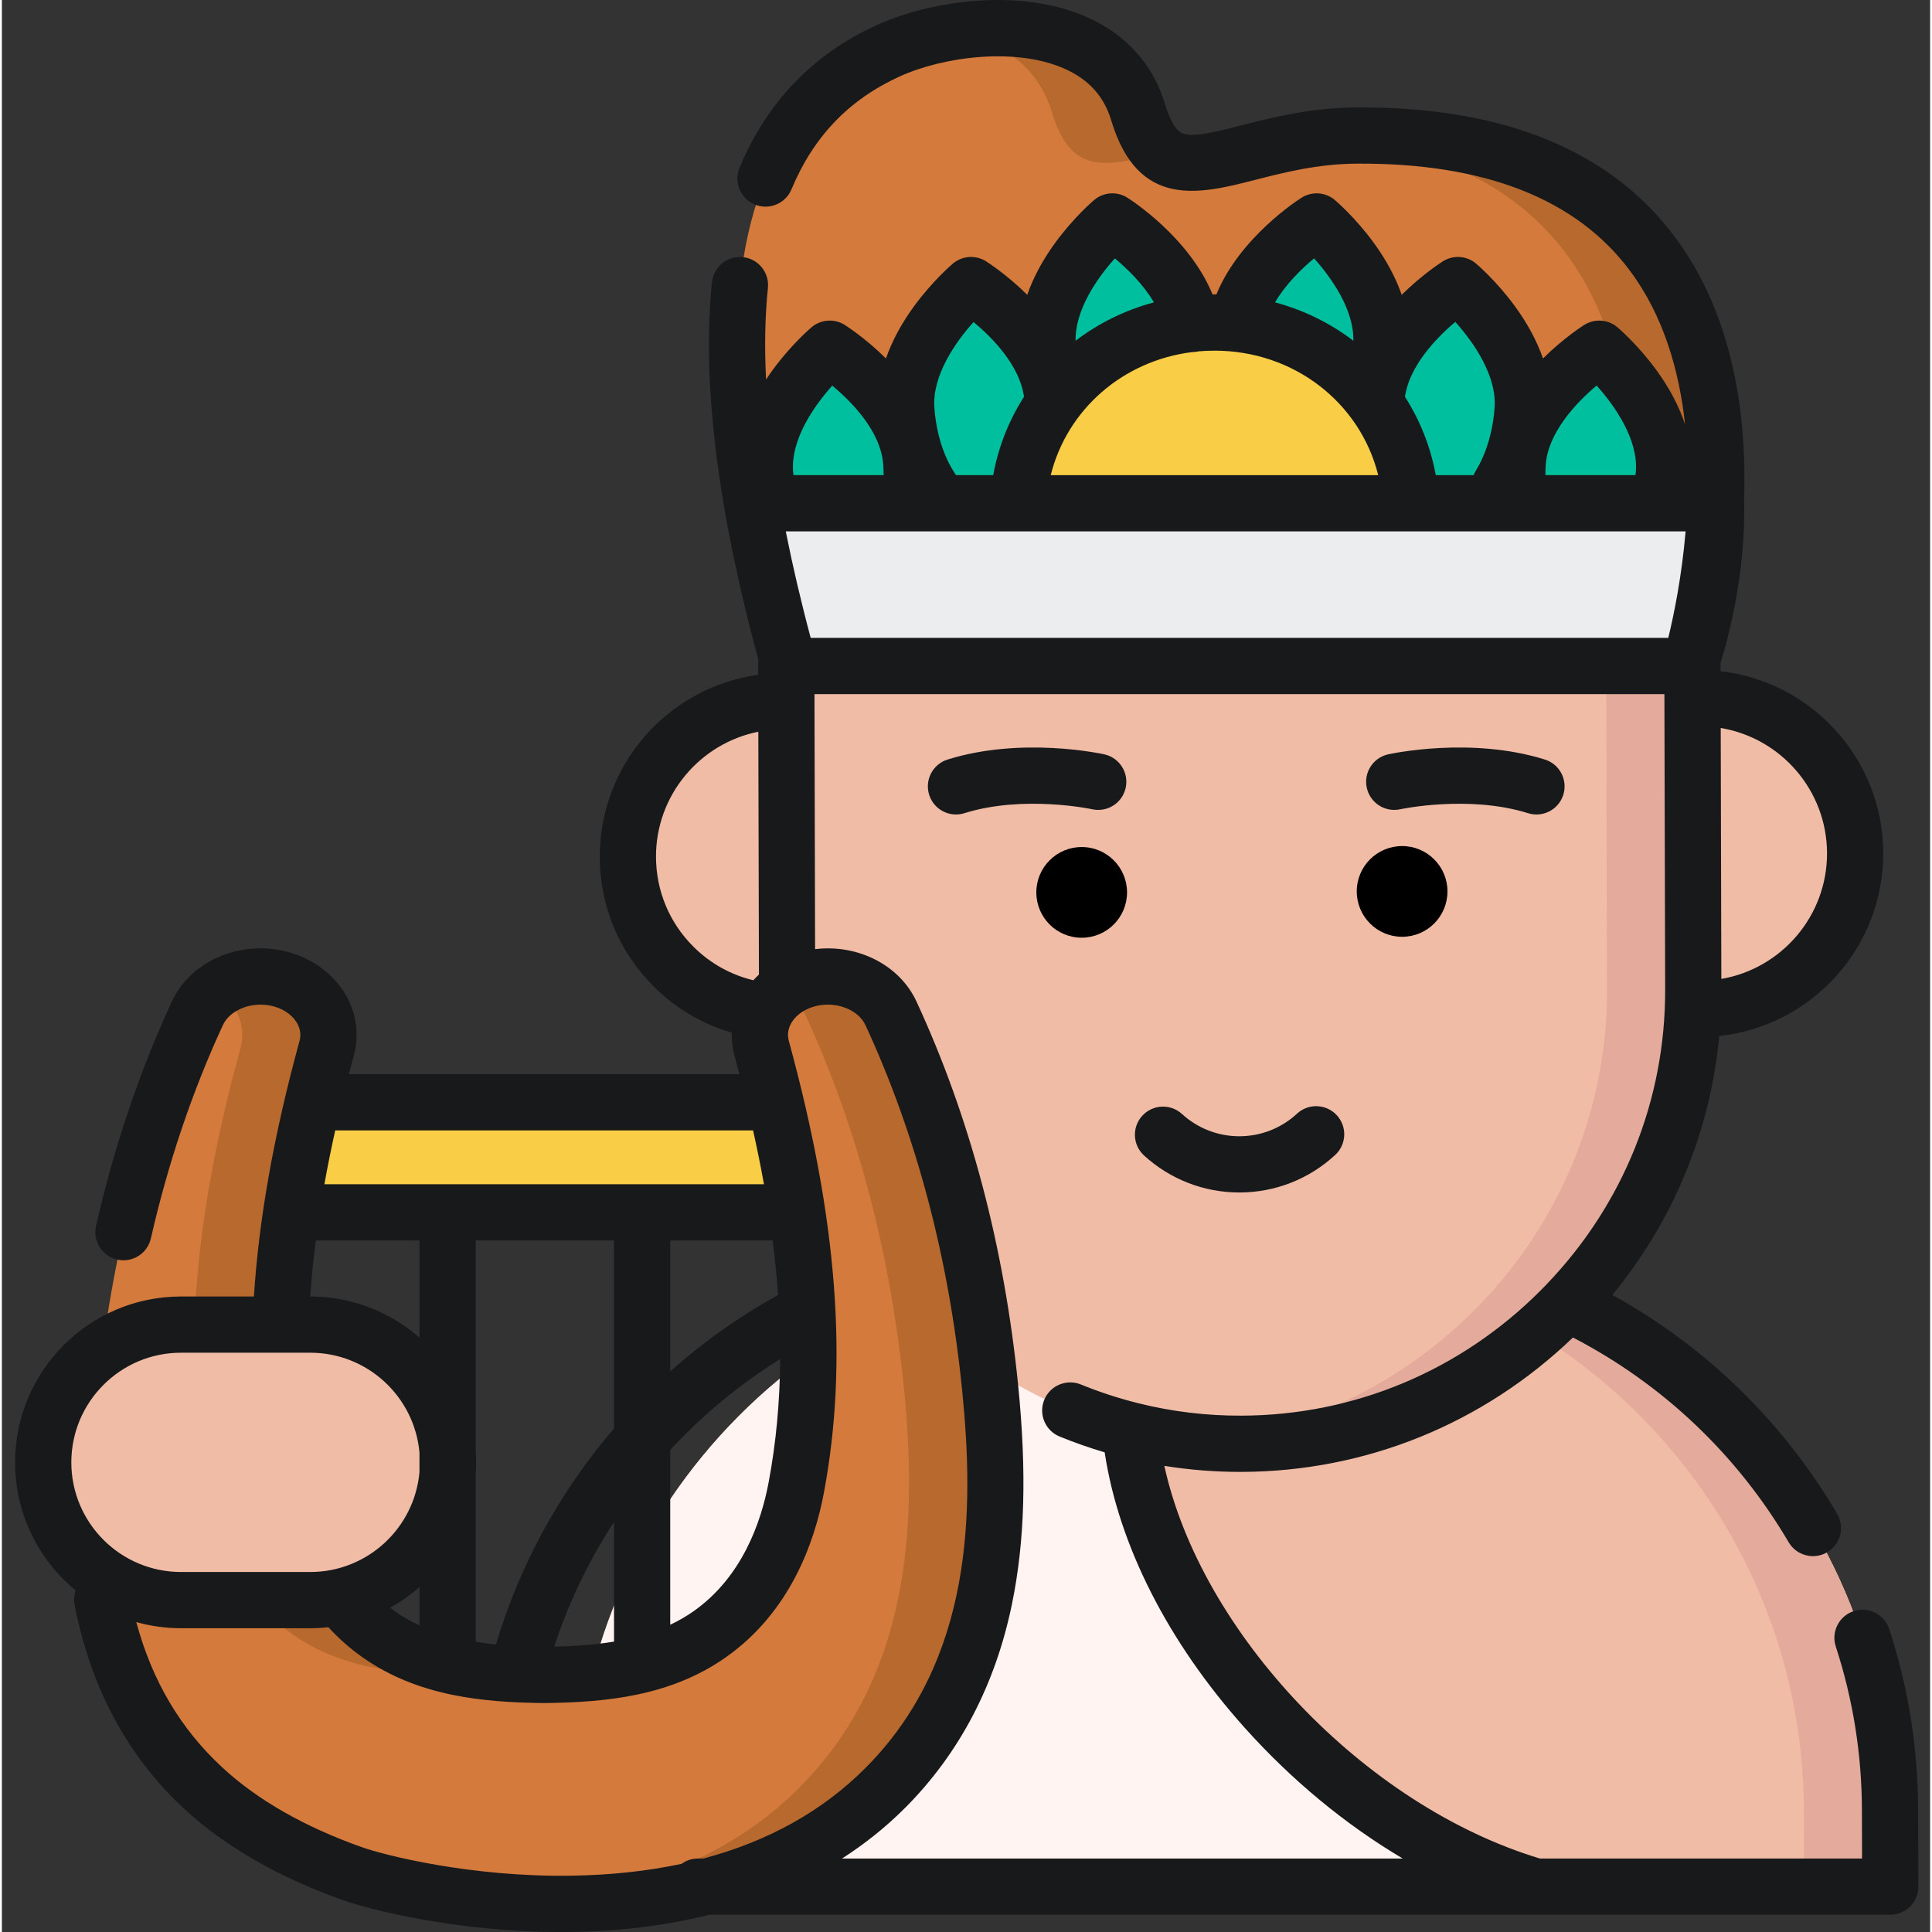 <svg height="511pt" viewBox="-3 0 511 512" width="511pt" xmlns="http://www.w3.org/2000/svg"><rect x="-3" y="0" width="511" height="512" fill="#333333" stroke="none"/><path d="m444.34 176.496s43.785-141.438-88.289-140.582c-32.367.207-50.137 19.77-57.93-6.168-8.27-27.504-47.047-25.086-66.395-16.223-33.074 15.156-55.871 55.824-26.082 162.973zm0 0" fill="#d47a3d"/><path d="m275.27 29.746c5.047 16.789 14.273 14.516 28.934 10.766-2.473-2.055-4.488-5.453-6.082-10.766-6.203-20.637-29.582-24.426-49.043-21.289 11.969 2.23 22.359 8.539 26.191 21.289zm0 0" fill="#b7692e"/><path d="m356.051 35.914c-2.988.02-5.852.203-8.594.504 114.562 9.152 74.035 140.078 74.035 140.078h22.848s43.785-141.438-88.289-140.582zm0 0" fill="#b7692e"/><path d="m497.438 499.98-.059-20.473c-.246-81.816-67.391-148.559-149.207-148.312l-51.051.152c-81.82.246-148.562 67.387-148.316 149.203l.059 19.43zm0 0" fill="#f0bca6"/><path d="m497.379 479.508c-.246-81.816-67.391-148.559-149.207-148.312l-18.512.055c79.84 2.078 144.629 67.891 144.867 148.258l.062 20.473h22.848zm0 0" fill="#e4aa9b"/><path d="m403.512 499.98c-55.508-16.172-107.762-75.832-107.922-129.109-.039-13.672 1.73-26.922 5.07-39.535l-3.543.012c-81.816.246-148.559 67.387-148.312 149.207l.059 19.426zm0 0" fill="#fff4f1"/><path d="m245.262 226.867c-.066-22.746-18.562-41.129-41.305-41.059-22.746.066-41.129 18.562-41.059 41.305.066 22.746 18.559 41.129 41.305 41.059 22.746-.066 41.129-18.559 41.059-41.305zm0 0" fill="#f0bca6"/><path d="m488.129 226.062c-.066-22.742-18.559-41.125-41.305-41.059-22.746.07-41.129 18.562-41.059 41.309.066 22.742 18.562 41.125 41.305 41.059 22.746-.07 41.129-18.562 41.059-41.309zm0 0" fill="#f0bca6"/><path d="m242.652 137.637c-20.906 0-37.84 16.977-37.789 37.883l.223 87.383c.195 66.039 54.391 119.91 120.43 119.711s119.91-54.391 119.711-120.43l-.219-86.855c-.051-20.832-16.953-37.695-37.789-37.695h-164.566zm0 0" fill="#f0bca6"/><path d="m445.012 175.328c-.055-20.832-16.957-37.691-37.789-37.691h-22.848c20.832 0 37.734 16.859 37.789 37.691l.219 86.855c.184 62.316-47.777 114.078-108.672 119.883 3.887.371 7.824.559 11.809.547 66.039-.195 119.91-54.391 119.711-120.43zm0 0" fill="#e4aa9b"/><path d="m295.18 236.457c-.02-6.641-5.418-12.008-12.059-11.984-6.641.02-12.004 5.418-11.984 12.055.02 6.641 5.418 12.008 12.059 11.984 6.637-.02 12.004-5.418 11.984-12.055zm0 0"/><path d="m380.094 236.199c-.02-6.637-5.418-12.004-12.055-11.984-6.641.02-12.008 5.418-11.984 12.059.02 6.637 5.418 12.004 12.055 11.984 6.641-.02 12.004-5.418 11.984-12.059zm0 0"/><g fill="#00bf9e"><path d="m237.992 122.625c-1.234-17.445-10.906-30.969-21.609-30.215-10.703.754-18.383 15.508-17.152 32.949s10.906 30.969 21.609 30.215c10.703-.758 18.383-15.508 17.152-32.949zm0 0"/><path d="m275.434 105.766c-1.23-17.441-10.906-30.969-21.609-30.215-10.703.754-18.379 15.508-17.148 32.949s10.906 30.969 21.609 30.215c10.699-.758 18.379-15.508 17.148-32.949zm0 0"/><path d="m312.879 88.906c-1.23-17.445-10.906-30.973-21.609-30.215-10.703.754-18.383 15.508-17.148 32.949 1.23 17.441 10.902 30.969 21.605 30.215 10.703-.758 18.383-15.508 17.152-32.949zm0 0"/><path d="m420.301 92.414c-10.703-.754-20.379 12.773-21.609 30.215-1.23 17.441 6.449 32.191 17.152 32.949 10.703.754 20.375-12.773 21.605-30.215 1.234-17.441-6.445-32.195-17.148-32.949zm0 0"/><path d="m382.855 75.555c-10.699-.758-20.375 12.77-21.605 30.215-1.23 17.441 6.445 32.191 17.148 32.949 10.703.754 20.379-12.773 21.609-30.215 1.23-17.441-6.449-32.195-17.152-32.949zm0 0"/><path d="m345.414 58.691c-10.703-.754-20.375 12.773-21.609 30.215-1.23 17.441 6.449 32.195 17.152 32.949 10.703.758 20.379-12.77 21.609-30.215 1.23-17.441-6.449-32.191-17.152-32.949zm0 0"/></g><path d="m370.109 144c.254-2.09.398-4.211.398-6.367 0-28.805-23.352-52.16-52.16-52.16s-52.16 23.355-52.16 52.16c0 2.156.145 4.277.402 6.367zm0 0" fill="#f9cd45"/><path d="m195.781 133.367c2.242 13.027 5.48 27.352 9.867 43.129h238.691s7.301-19.754 6.949-43.129zm0 0" fill="#ecedef"/><path d="m57.965 292.109h161.102v29.184h-161.102zm0 0" fill="#f9cd45"/><path d="m258.914 367.926c-3.379-33.812-11.699-67.82-26.305-99.395-3.242-7.012-12.051-11.117-20.852-9.336-9.68 1.957-15.684 10.297-13.402 18.625 10.328 37.754 16.43 77.777 9.156 116.422-2.758 14.652-9.562 29.43-22.914 38.84-12.75 8.988-28.016 10.605-43.887 10.793-15.875-.188-31.141-1.805-43.891-10.793-13.348-9.41-20.156-24.188-22.914-38.84-7.27-38.645-1.168-78.668 9.16-116.422 2.277-8.328-3.727-16.668-13.406-18.625-8.801-1.781-17.609 2.324-20.852 9.336-14.605 31.574-22.926 65.582-26.305 99.395-3.629 36.312-2.797 77.609 27.887 105.973 11.277 10.422 25.23 17.594 39.625 22.68 13.316 4.707 94.277 24.055 141.012-22.68 29.547-29.547 31.516-69.66 27.887-105.973zm0 0" fill="#d47a3d"/><path d="m60.219 277.82c-10.328 37.754-16.43 77.777-9.16 116.422 2.758 14.652 9.566 29.43 22.914 38.84 12.75 8.988 28.016 10.605 43.891 10.793 3.852-.043 7.668-.18 11.422-.477-11.711-.934-22.809-3.512-32.465-10.316-13.348-9.41-20.152-24.188-22.91-38.844-7.273-38.641-1.172-78.664 9.156-116.418 2.277-8.328-3.727-16.668-13.406-18.625-5.68-1.152-11.359.164-15.547 3.121 5.129 3.633 7.727 9.566 6.105 15.504zm0 0" fill="#b7692e"/><path d="m258.914 367.926c-3.379-33.812-11.699-67.82-26.305-99.395-3.242-7.012-12.051-11.117-20.852-9.336-2.777.562-5.234 1.66-7.297 3.121 2.297 1.621 4.152 3.73 5.301 6.215 14.605 31.574 22.926 65.582 26.305 99.395 3.629 36.312 1.66 76.426-27.887 105.973-21.016 21.016-48.953 28.664-74.547 30.297 30.461 1.828 69.863-2.766 97.395-30.297 29.547-29.547 31.516-69.66 27.887-105.973zm0 0" fill="#b7692e"/><path d="m78.727 424.043h-34.27c-20.078 0-36.508-16.426-36.508-36.504 0-20.078 16.43-36.508 36.508-36.508h34.27c20.078 0 36.504 16.43 36.504 36.508.004 20.078-16.426 36.504-36.504 36.504zm0 0" fill="#f0bca6"/><path d="m504.828 479.488c-.051-16.293-2.625-32.363-7.66-47.762-1.277-3.91-5.484-6.047-9.398-4.766-3.91 1.277-6.047 5.484-4.766 9.395 4.547 13.918 6.879 28.445 6.922 43.176l.039 13h-85.352c-46.715-14.074-89.879-59.949-99.551-104.062 6.605 1.059 13.309 1.598 20.086 1.598h.391c32.93-.102 63.992-12.727 87.809-35.613 23.797 12.344 43.492 31.016 57.172 54.262 1.391 2.359 3.875 3.676 6.43 3.676 1.281 0 2.586-.332 3.773-1.031 3.543-2.086 4.727-6.656 2.641-10.199-14.414-24.5-34.891-44.375-59.57-57.992 16.172-19.68 25.965-43.398 28.324-68.621 24.457-2.598 43.535-23.387 43.461-48.504-.074-24.898-18.949-45.422-43.109-48.164l-.008-2.203c2.152-6.902 6.562-23.457 6.277-42.418-.004-.172-.02-.336-.035-.5.75-22.383-2.691-48.891-18.203-69.785-17-22.906-45.008-34.512-83.266-34.512-.406 0-.82 0-1.23.004-12.23.078-22.41 2.684-30.594 4.773-6.277 1.609-11.699 2.992-14.781 2.328-.953-.207-3.188-.691-5.375-7.961-3.117-10.379-10.148-18.301-20.336-22.906-17.918-8.102-41.738-4.613-56.293 2.051-16.746 7.672-28.902 20.355-36.133 37.695-1.586 3.797.211 8.16 4.008 9.742 3.797 1.586 8.16-.211 9.746-4.008 5.82-13.961 15.172-23.734 28.586-29.879 11.66-5.344 31.023-7.867 43.949-2.023 6.316 2.855 10.309 7.309 12.203 13.613 7.125 23.711 23.59 19.5 38.121 15.785 7.777-1.992 16.59-4.246 26.992-4.312 33.855-.207 58.211 9.352 72.41 28.449 8.848 11.902 13.008 26.383 14.559 40.668-1.598-4.832-4.176-9.727-7.707-14.543-4.91-6.699-10.027-11.043-10.242-11.227-2.477-2.086-6.02-2.336-8.762-.617-.227.145-5.422 3.426-10.945 8.902-1.605-4.629-4.117-9.312-7.496-13.922-4.91-6.695-10.027-11.039-10.242-11.223-2.477-2.09-6.016-2.34-8.758-.617-.23.141-5.422 3.426-10.945 8.898-1.609-4.629-4.121-9.309-7.5-13.918-4.91-6.695-10.023-11.043-10.242-11.223-2.473-2.09-6.016-2.34-8.758-.621-.703.441-16.395 10.422-22.613 25.66-.168 0-.336-.012-.504-.012-.172 0-.34.012-.512.012-6.238-15.246-21.859-25.191-22.605-25.66-2.746-1.719-6.285-1.469-8.762.621-.215.18-5.332 4.527-10.242 11.223-3.379 4.609-5.887 9.289-7.496 13.918-5.523-5.473-10.715-8.758-10.945-8.898-2.742-1.723-6.285-1.473-8.758.617-.219.184-5.332 4.527-10.242 11.223-3.379 4.609-5.891 9.293-7.5 13.922-5.523-5.477-10.715-8.758-10.941-8.902-2.742-1.719-6.285-1.469-8.762.617-.215.184-5.332 4.527-10.242 11.227-.648.883-1.254 1.77-1.836 2.656-.434-8.758-.27-16.859.496-24.281.426-4.094-2.551-7.754-6.645-8.176-4.094-.426-7.754 2.551-8.176 6.645-1.742 16.867-.66 36.789 3.219 59.523.016.109.02.219.039.324.762 4.441 1.648 9.023 2.633 13.707.02.078.035.152.051.23.961 4.562 2.023 9.234 3.188 14.004.137.547.273 1.102.41 1.652.438 1.766.891 3.547 1.355 5.344.168.641.332 1.277.5 1.922.289 1.086.582 2.176.879 3.27-.027.254-.043.516-.039.777l.008 3.289c-23.738 3.266-42.055 23.703-41.98 48.312.039 12.988 5.137 25.188 14.348 34.344 5.852 5.82 12.93 9.949 20.641 12.188-.059 2.039.18 4.094.734 6.117.449 1.645.859 3.254 1.285 4.875h-103.504c.422-1.613.855-3.238 1.305-4.875 1.547-5.66.676-11.582-2.457-16.668-3.516-5.703-9.586-9.793-16.66-11.227-12.102-2.449-24.336 3.234-29.09 13.512-8.551 18.484-15.309 38.496-20.094 59.48-.914 4.012 1.598 8.004 5.609 8.918 4.016.914 8.004-1.594 8.918-5.605 4.555-19.973 10.977-38.996 19.09-56.535 1.828-3.957 7.371-6.223 12.609-5.164 3.047.617 5.57 2.234 6.93 4.438.668 1.086 1.344 2.82.77 4.918-6.801 24.848-10.77 47.105-12.09 67.73h-19.332c-24.238 0-43.957 19.719-43.957 43.957 0 13.652 6.258 25.867 16.055 33.938-.414 1.195-.547 2.508-.285 3.84 4.289 22.004 14.066 40.191 29.066 54.051 10.836 10.016 25.035 18.172 42.195 24.234 6.777 2.398 29.953 8.398 57.711 8.398.945 0 1.902-.008 2.859-.02 12.945-.195 25.109-1.734 36.355-4.551h219.031c.008 0 .016.004.027.004.008 0 .016-.004.023-.004h93.898c1.98 0 3.879-.785 5.277-2.188 1.398-1.402 2.18-3.305 2.176-5.285zm-293.488-310.445c-.645-2.406-1.258-4.793-1.852-7.156-.16-.633-.305-1.254-.457-1.883-.422-1.707-.844-3.418-1.238-5.098-.207-.883-.395-1.746-.594-2.617-.316-1.391-.637-2.781-.934-4.148-.242-1.125-.469-2.23-.703-3.344-.223-1.062-.449-2.133-.66-3.184-.051-.27-.098-.527-.152-.797h238.453c-1.035 12.16-3.168 22.391-4.59 28.227zm101.086-75.738c.496 0 1-.047 1.504-.145.055-.012.109-.031.164-.043 1.402-.125 2.82-.191 4.254-.191 21.062 0 38.59 13.762 43.395 32.992h-86.789c4.348-17.395 19.109-30.309 37.473-32.613zm168.254 132.781c.047 16.684-12.086 30.602-28.008 33.34l-.164-66.504c15.918 2.652 28.121 16.492 28.172 33.164zm-61.059-123.91c4.891 5.426 11 14.281 10.406 22.66-.023.359-.07.719-.105 1.082h-23.887c.008-.918.035-1.844.102-2.77.59-8.379 7.887-16.293 13.484-20.973zm-37.445-16.859c4.891 5.426 11 14.281 10.41 22.656-.445 6.324-2.215 12.277-4.977 16.762-.238.383-.43.781-.586 1.184h-10.031c-1.383-7.57-4.203-14.578-8.164-20.77 1.129-7.953 8.004-15.367 13.348-19.832zm-37.434-16.848c4.734 5.254 10.582 13.711 10.414 21.84-6.07-4.641-13.102-8.129-20.762-10.18 2.875-4.891 7.113-8.973 10.348-11.66zm-52.793.008c3.238 2.695 7.484 6.785 10.355 11.652-7.66 2.051-14.691 5.539-20.766 10.18-.164-8.125 5.684-16.586 10.41-21.832zm-37.449 16.859c4.941 4.105 12.207 11.453 13.371 19.812-3.965 6.191-6.785 13.199-8.164 20.77h-9.879c-.086-.152-.168-.305-.266-.449-3.039-4.562-4.973-10.777-5.449-17.496-.59-8.367 5.508-17.215 10.387-22.637zm-37.441 16.859c5.164 4.293 12.883 12.125 13.508 20.953.062.926.094 1.852.102 2.77h-23.891c-.035-.363-.082-.719-.109-1.082-.59-8.371 5.508-17.219 10.391-22.641zm-46.715 124.895c-.047-16.367 11.637-30.082 27.117-33.176l.164 64.359c-.52.477-1.008.984-1.48 1.504-5.941-1.426-11.402-4.445-15.848-8.863-6.391-6.352-9.926-14.812-9.953-23.824zm29.844 165.773c-1.988 10.578-7.055 25.086-19.883 34.129-1.973 1.391-4.047 2.566-6.188 3.582v-46.328c8.551-9.23 18.336-17.355 29.141-24.098-.082 11.391-1.098 22.242-3.07 32.715zm-92.523 37.891c-2.27-1.051-4.465-2.289-6.551-3.762-.422-.297-.824-.621-1.23-.938 2.793-1.539 5.398-3.383 7.781-5.469zm14.902-40.156c.07-1.012.117-2.031.117-3.059 0-1.031-.047-2.047-.117-3.059v-55.738h36.652v49.82c-14.227 16.566-24.973 36.043-31.285 57.234-1.801-.18-3.594-.402-5.367-.691zm36.652 12.738v31.707c-5.199.863-10.551 1.207-15.859 1.336 3.844-11.719 9.199-22.816 15.859-33.043zm14.902-39.922v-34.672h27.137c.629 4.926 1.109 9.738 1.441 14.457-10.32 5.688-19.891 12.492-28.578 20.215zm21.949-63.852c1.086 4.859 2.051 9.621 2.887 14.277h-116.492c.836-4.656 1.789-9.414 2.871-14.277zm-115.887 29.18h27.48v25.75c-7.738-6.785-17.859-10.91-28.938-10.91h-.008c.332-4.84.82-9.785 1.465-14.84zm-35.727 29.742h34.27c15.164 0 27.645 11.676 28.938 26.508v5.094c-1.293 14.832-13.773 26.508-28.938 26.508h-34.27c-16.023 0-29.055-13.035-29.055-29.055 0-16.023 13.031-29.055 29.055-29.055zm103.422 138.594c-26.68.398-49.496-5.445-55.383-7.523-15.242-5.387-27.707-12.496-37.047-21.129-11.098-10.258-18.609-22.93-22.836-38.562 3.77 1.055 7.738 1.633 11.844 1.633h34.27c1.621 0 3.219-.094 4.797-.266 2.73 2.969 5.73 5.633 9.004 7.941 14.688 10.352 31.793 11.961 48.094 12.156h.18c16.297-.195 33.402-1.805 48.09-12.156 16.914-11.922 23.441-30.266 25.941-43.555 6.527-34.676 3.574-72.73-9.289-119.766-.578-2.098.098-3.832.766-4.918 1.359-2.203 3.883-3.82 6.93-4.438 5.238-1.059 10.777 1.207 12.609 5.164 13.508 29.199 22.137 61.84 25.652 97.008 3.141 31.414 3.051 71.168-25.742 99.961-11.352 11.352-25.695 19.332-42.844 23.902h-1.449c-1.617 0-3.113.52-4.332 1.398-9.039 1.938-18.793 2.992-29.254 3.148zm88.418-17.914c14.453-14.453 24.016-32.699 28.414-54.223 3.387-16.566 3.898-34.918 1.617-57.754-3.68-36.828-12.75-71.074-26.957-101.785-4.465-9.648-15.516-15.242-26.863-13.867l-.168-67.59h225.242l.199 78.258c.086 29.23-11.027 56.863-31.336 78.07-.031.031-.062.062-.09.094-.473.492-.945.984-1.426 1.469-21.273 21.402-49.484 33.238-79.434 33.328-9.258.039-18.379-1.062-27.254-3.27-.191-.059-.391-.105-.59-.152-4.988-1.266-9.898-2.879-14.707-4.84-3.812-1.551-8.16.277-9.715 4.086-1.551 3.809.277 8.16 4.086 9.711 3.922 1.602 7.902 2.992 11.93 4.188 3.723 24.559 16.758 50.273 37.098 72.977 12.504 13.957 26.797 25.723 41.898 34.668h-148.594c6.066-3.898 11.637-8.355 16.648-13.367zm0 0" fill="#18191b"/><path d="m324.934 316.02h.113c9.414-.027 18.398-3.562 25.305-9.957 3.016-2.797 3.199-7.508.402-10.527-2.797-3.02-7.512-3.199-10.531-.402-4.152 3.844-9.555 5.969-15.219 5.988-.023 0-.047 0-.07 0-5.641 0-11.031-2.094-15.191-5.902-3.035-2.777-7.746-2.566-10.527.465-2.777 3.035-2.57 7.75.465 10.527 6.914 6.328 15.879 9.809 25.254 9.809zm0 0" fill="#18191b"/><path d="m367.59 214.461c.18-.039 18.148-3.871 33.867 1.043.742.234 1.492.344 2.227.344 3.172 0 6.113-2.043 7.109-5.23 1.227-3.926-.961-8.105-4.887-9.332-19.59-6.129-40.652-1.57-41.539-1.375-4.012.895-6.539 4.863-5.652 8.879.887 4.012 4.855 6.551 8.875 5.672zm0 0" fill="#18191b"/><path d="m294.816 208.801c.891-4.016-1.641-7.996-5.656-8.891-.887-.195-21.945-4.754-41.539 1.375-3.926 1.227-6.113 5.406-4.887 9.332.996 3.188 3.938 5.23 7.109 5.23.734 0 1.484-.109 2.227-.344 15.668-4.902 33.582-1.105 33.863-1.043 4.023.887 7.992-1.648 8.883-5.66zm0 0" fill="#18191b"/></svg>